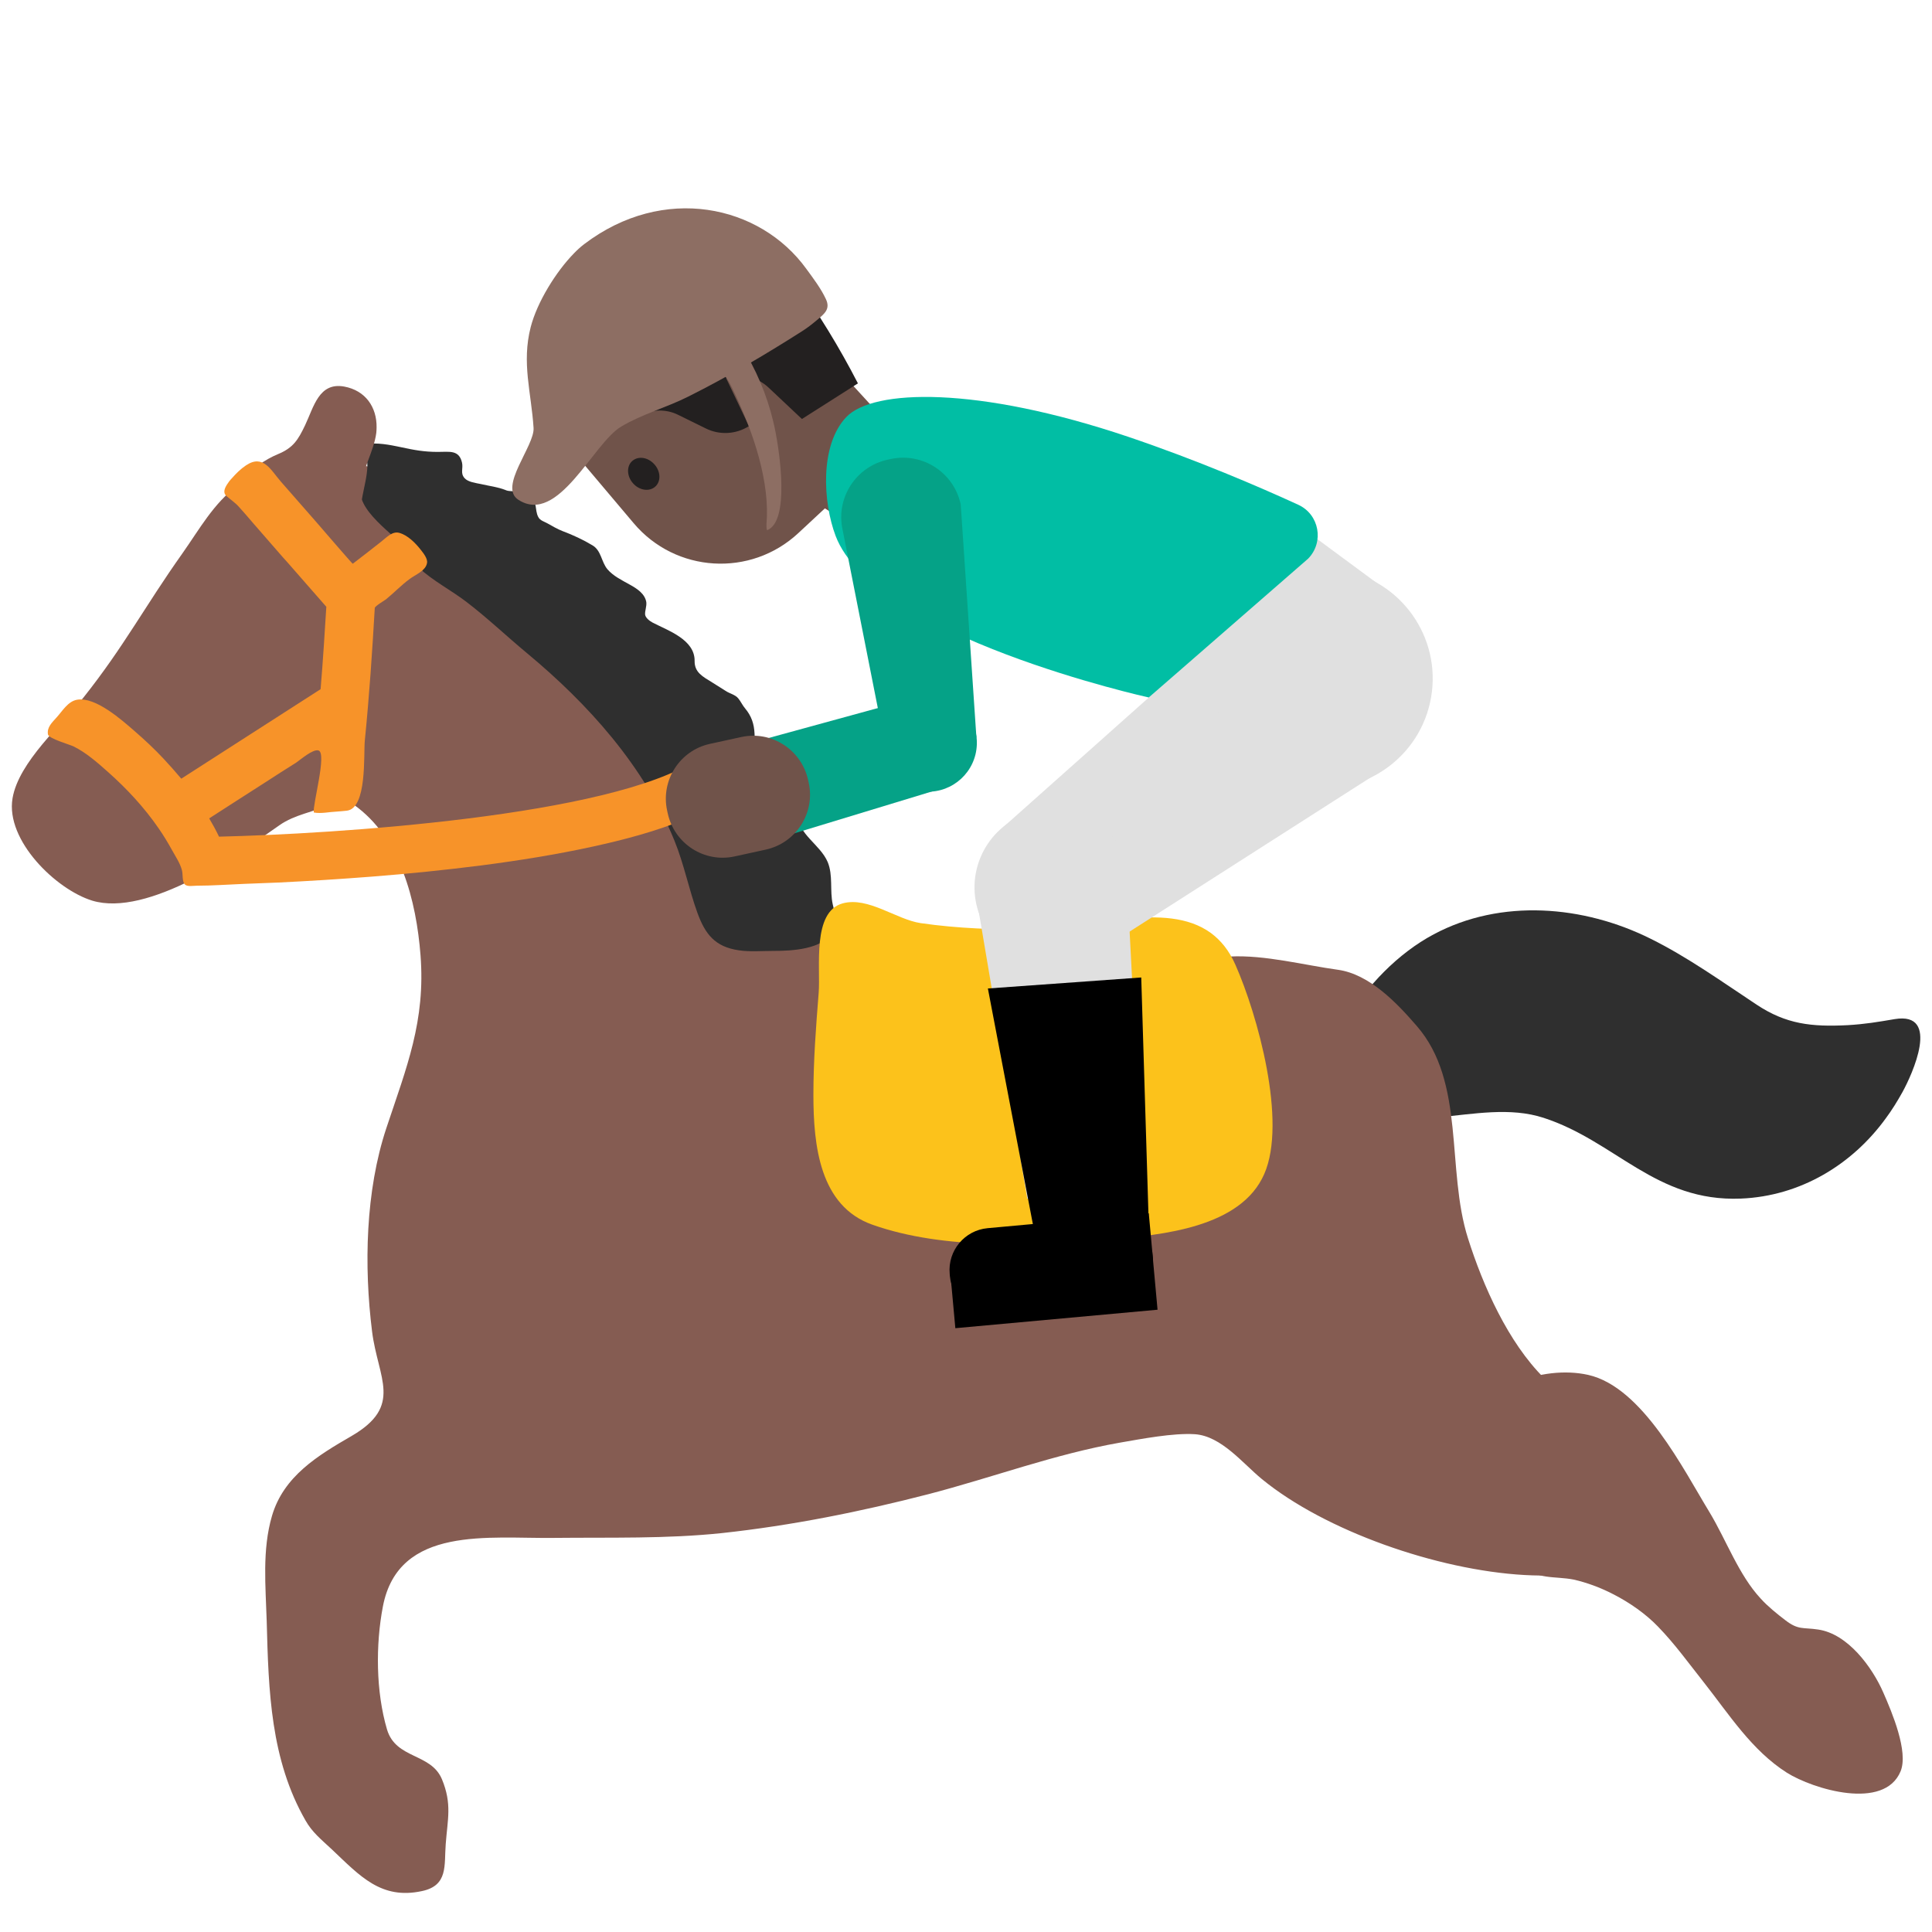 <svg width="128" height="128" style="enable-background:new 0 0 128 128;" xmlns="http://www.w3.org/2000/svg" xmlns:xlink="http://www.w3.org/1999/xlink">
  <polygon points="86.32,35.01 92.36,39.47 89.53,52.26 81.29,45.12 " style="fill:#E0E0E0;"/>
  <path d="M125.52,67.52c-1.12,0.19-1.93,0.33-3.11,0.4c-2.39,0.12-4.07-0.06-6.03-1.36 c-2.27-1.5-4.58-3.16-7.03-4.37c-4.44-2.21-9.9-2.67-14.36-0.29c-2.37,1.26-4.45,3.43-5.76,5.66c-0.93,1.57-1.96,3.34-0.37,4.83 c3.79,3.57,8.96,0.22,13.41,1.67c4.77,1.55,7.43,5.58,13.06,5.35c3.96-0.16,7.39-2.26,9.61-5.32c0.41-0.55,0.77-1.14,1.1-1.73 C126.67,71.22,128.62,67,125.52,67.52z" style="fill:#2F2F2F;"/>
  <g>
    <g>
      <path d="M97.26,82.05c-1.46-4.59-0.15-10.34-3.39-14.07c-1.33-1.54-3.14-3.44-5.23-3.73 c-2.25-0.31-4.81-0.99-7.14-0.88c-5.79,0.29-10.9,2.73-16.74,1.98c-2.18-0.28-4.37-0.17-6.33-1.24c-1.3-0.72-2.27-1.79-3.52-2.58 c-3.46-2.2-6.65-4.27-9.38-7.4c-2.74-3.14-4.06-7.35-6.57-10.63c-0.68-0.9-1.33-1.69-2.13-2.52c-0.7-0.74-1.16-1.64-1.77-2.45 c-1.29-1.7-2.86-3.21-4.26-4.84c-0.72-0.83-1.65-1.16-2.51-1.78c-0.8-0.57-1.38-0.63-2.35-0.75c-1.27-0.16-2.36-0.48-3.67-0.49 c-1.3-0.01-2.56,0.47-3.86,0.53c-0.97,0.05-1.86,0.4-2.66,0.97c-1.58,1.14-2.56,2.93-3.67,4.5c-2.51,3.54-3.85,6.14-6.54,9.53 c-1.42,1.79-4.3,4.27-4.71,6.69c-0.47,2.79,2.88,6.04,5.28,6.78c3.67,1.11,9.65-3.05,12.41-5c1.01-0.71,2.23-0.86,3.33-1.36 c0.64-0.29,0.89-0.49,1.57-0.01c3.12,2.19,4.16,6.4,4.44,9.98c0.34,4.37-0.92,7.42-2.26,11.45c-1.39,4.18-1.49,9.16-0.95,13.48 c0.39,3.12,2.08,4.93-1.36,6.93c-2.23,1.29-4.5,2.66-5.27,5.29c-0.66,2.25-0.42,4.67-0.35,6.98c0.12,4.65,0.26,9.17,2.57,13.2 c0.45,0.79,1.01,1.23,1.76,1.93c1.85,1.75,3.25,3.33,5.95,2.75c1.76-0.37,1.47-1.71,1.58-3.11c0.12-1.64,0.43-2.66-0.25-4.3 c-0.73-1.75-3.05-1.32-3.64-3.3c-0.74-2.51-0.76-5.61-0.27-8.16c1.04-5.38,7.06-4.47,11.34-4.53c3.71-0.04,7.43,0.07,11.13-0.32 c4.62-0.5,9.19-1.42,13.68-2.58c4.23-1.1,8.35-2.65,12.67-3.41c1.45-0.25,3.52-0.65,4.97-0.56c1.76,0.12,3.17,1.93,4.44,2.97 c8.37,6.87,29.71,10.39,24.94-0.91c-1.11-2.62-4.3-3.88-6.24-5.78C99.91,88.93,98.25,85.18,97.26,82.05z" style="fill:#855C52;"/>
      <path d="M24.02,32.84c0.12-0.64,0.3-1.3,0.32-1.95c0.02-0.46-0.25-1.01-0.11-1.46 c0.73-0.13,1.59,0.04,2.3,0.19c0.87,0.19,1.56,0.32,2.47,0.32c0.78,0,1.41-0.15,1.61,0.71c0.09,0.4-0.13,0.69,0.17,1.03 c0.23,0.26,0.75,0.32,1.08,0.39c0.55,0.13,1.12,0.19,1.64,0.4c0.21,0.09,0.39,0.06,0.61,0.08c0.27,0.03,0.69,0.18,0.94,0.32 c0.6,0.33,0.35,0.88,0.61,1.38c0.12,0.24,0.39,0.3,0.62,0.43c0.34,0.19,0.64,0.37,1,0.51c0.67,0.25,1.38,0.58,1.99,0.95 c0.57,0.35,0.57,1.09,0.97,1.57c0.38,0.45,0.96,0.73,1.48,1.02c0.47,0.26,1.01,0.6,1.1,1.17c0.03,0.28-0.1,0.57-0.08,0.82 c0.03,0.22,0.31,0.43,0.5,0.53c1,0.52,2.8,1.12,2.78,2.54c-0.01,0.77,0.55,1.04,1.16,1.42c0.3,0.19,0.58,0.36,0.89,0.56 c0.26,0.18,0.65,0.25,0.85,0.51c0.17,0.21,0.27,0.45,0.45,0.66c0.41,0.49,0.59,1.01,0.62,1.66c0.03,1.04,0.16,1.09,0.89,1.77 c1.2,1.12,1.92,1.88,1.95,3.56c0.03,1.35,1.51,2.01,2.01,3.19c0.36,0.88,0.13,1.88,0.33,2.79c0.14,0.62,0.35,1.19,0.02,1.79 c-0.66,1.22-2.76,1.3-3.96,1.3c-0.75,0-1.55,0.07-2.28-0.04c-1.59-0.23-2.23-1.08-2.74-2.47c-0.57-1.57-0.89-3.23-1.52-4.78 c-2.01-4.95-5.72-9.07-9.78-12.44c-1.35-1.12-2.58-2.3-3.99-3.38c-1.03-0.79-2.2-1.38-3.17-2.27c-0.44-0.41-0.88-0.97-1.46-1.19 c-0.6-0.23-1.07-0.3-1.68-0.64c-1.14-0.63-1.12-1.11-0.72-2.38C23.93,33.27,23.99,33.06,24.02,32.84z" style="fill:#2F2F2F;"/>
      <path d="M24.93,28.68c0.01-0.12,0.02-0.24,0.02-0.36c0.02-1.34-0.73-2.45-2.15-2.71 c-1.67-0.3-2.01,1.35-2.59,2.57c-0.46,0.96-0.78,1.49-1.8,1.91c-1.79,0.75-2.98,2.24-3.98,3.86c-1.01,1.65-2.15,3.14-2.9,4.94 c3.55-0.58,7.55,0.34,10.9,1.54c1.34,0.48,3.01,2.21,4.48,2.05c2.9-0.33,1.56-4.27,0.47-5.67c-0.87-1.13-3.61-2.76-3.5-4.34 C23.95,31.17,24.77,29.93,24.93,28.68z" style="fill:#855C52;"/>
    </g>
    <path d="M80.22,61.81c-3-2.18-8.11-0.22-11.75-0.22c-2.56,0-4.98-0.07-7.47-0.43 c-1.62-0.24-3.48-1.77-5.17-1.31c-2.04,0.56-1.46,4.25-1.59,5.92c-0.18,2.27-0.35,4.47-0.35,6.77c0,3.36,0.42,7.37,3.91,8.6 c4.81,1.7,10.78,1.36,15.76,0.96c3.39-0.27,8.65-0.76,10.2-4.32c1.52-3.47-0.44-10.54-1.91-13.86 C81.43,62.96,80.87,62.29,80.22,61.81z" style="fill:#FCC21B;"/>
  </g>
  <path d="M106.88,105.62c1.12,0.57,2.18,1.33,2.96,2.14c1.12,1.15,2.06,2.46,3.05,3.71 c1.68,2.13,3.17,4.5,5.5,5.98c1.72,1.08,6.45,2.53,7.53-0.1c0.53-1.3-0.57-3.9-1.14-5.2c-0.74-1.7-2.36-3.91-4.33-4.19 c-0.99-0.15-1.31,0.05-2.17-0.62c-0.54-0.41-1.17-0.92-1.62-1.42c-1.46-1.56-2.3-3.91-3.4-5.73c-1.72-2.81-4.43-8.29-8.04-9.1 c-3.05-0.68-7.19,0.85-8.38,3.89c-0.73,1.89,0.42,3.08,1.52,4.5c0.98,1.27,1.43,3,2.48,4.19c0.91,1.01,2.2,0.74,3.41,0.98 C105.1,104.84,106.01,105.17,106.88,105.62z" style="fill:#855C52;"/>
  <path d="M47.91,53l-1.76-2.67c-5.69,3.76-24.12,4.93-31.64,5.1c-0.2-0.42-0.42-0.82-0.65-1.21 c1.23-0.8,2.48-1.59,3.72-2.39c0.68-0.44,1.36-0.88,2.05-1.31c0.28-0.19,1.1-0.91,1.47-0.8c0.58,0.17-0.4,3.6-0.31,4.11 c0.5,0.09,1.02-0.04,1.52-0.06c0.23-0.01,0.43-0.04,0.67-0.06c1.35-0.16,1.1-3.71,1.19-4.65c0.15-1.48,0.27-2.95,0.38-4.43 c0.1-1.45,0.2-2.9,0.28-4.35c0.01-0.12,0.64-0.5,0.74-0.57c0.53-0.43,1.01-0.94,1.57-1.35c0.37-0.28,1.06-0.54,1.15-1.05 c0.06-0.3-0.24-0.66-0.41-0.88c-0.35-0.45-0.87-0.98-1.44-1.13c-0.46-0.12-0.85,0.33-1.19,0.59c-0.62,0.49-1.25,0.98-1.88,1.46 c-0.02,0.02-2.28-2.61-2.43-2.78c-0.78-0.89-1.55-1.77-2.33-2.66c-0.67-0.77-1.17-1.84-2.31-1.08c-0.36,0.24-0.67,0.55-0.95,0.87 c-0.11,0.11-0.23,0.27-0.31,0.4c-0.15,0.24-0.29,0.54-0.04,0.76c0.27,0.24,0.58,0.44,0.82,0.71c0.33,0.36,0.64,0.73,0.96,1.1 c0.66,0.75,1.31,1.5,1.96,2.25c0.1,0.1,0.18,0.21,0.28,0.31c0.87,0.99,1.73,1.98,2.6,2.97c-0.1,1.6-0.22,3.57-0.38,5.46l-9.23,5.93 c-0.38-0.45-0.77-0.89-1.17-1.32c-0.6-0.64-1.25-1.25-1.92-1.83c-0.83-0.72-2.59-2.3-3.82-2.08c-0.6,0.11-0.96,0.74-1.34,1.16 c-0.3,0.34-0.67,0.66-0.58,1.15c0.1,0.28,1.41,0.65,1.69,0.78c0.85,0.42,1.58,1.07,2.29,1.7c1.25,1.11,2.4,2.35,3.35,3.73 c0.32,0.46,0.61,0.94,0.88,1.43c0.24,0.44,0.53,0.85,0.66,1.33c0.08,0.27,0,0.75,0.2,0.96c0.16,0.16,0.57,0.08,0.79,0.08 c1.03,0,2.08-0.08,3.11-0.12c0.77-0.03,1.54-0.06,2.3-0.09c2.06-0.1,4.11-0.23,6.17-0.39c2.44-0.19,4.88-0.44,7.32-0.75 c2.45-0.32,4.9-0.71,7.33-1.24c2.1-0.46,4.2-1.01,6.2-1.84C45.66,54.18,47.96,53.08,47.91,53z" style="fill:#F79329;"/>
  <polygon points="71.79,63.67 66.4,54.86 82.84,40.22 91.79,50.88 " style="fill:#E0E0E0;"/>
  <ellipse cx="87.58" cy="44.97" rx="7.29" ry="7.29" style="fill:#E0E0E0;" transform="matrix(0.169 -0.986 0.986 0.169 28.486 123.711)"/>
  <ellipse cx="69.75" cy="58.81" rx="5.18" ry="5.18" style="fill:#E0E0E0;" transform="matrix(0.419 -0.908 0.908 0.419 -12.88 97.484)"/>
  <polygon points="75.72,78.7 68.06,79.42 64.61,59 74.66,58.23 " style="fill:#E0E0E0;"/>
  <g>
    <path d="M73.82,86.32l-7.87,0.72c-1.53,0.14-2.88-0.99-3.02-2.51l-0.01-0.14c-0.14-1.53,0.99-2.88,2.51-3.02l7.87-0.72 c1.53-0.14,2.88,0.99,3.02,2.51l0.01,0.14C76.48,84.83,75.35,86.18,73.82,86.32z"/>
    <rect height="3.84" transform="matrix(0.996 -0.091 0.091 0.996 -7.467 6.684)" width="13.45" x="63.06" y="83.56"/>
    <rect height="3.13" transform="matrix(0.996 -0.091 0.091 0.996 -7.15 7.043)" width="4.65" x="71.58" y="80.6"/>
  </g>
  <g>
    <polygon id="XMLID_1620_" points="55.36,25.04 61.9,30.5 58.34,35.99 43.99,27.01 " style="fill:#70534A;"/>
    <path id="XMLID_1619_" d="M50.08,18.52L59.68,29l-6.79,6.32c-3.16,2.94-8.13,2.64-10.91-0.66l-3.37-3.99 c-3.11-3.69-2.36-9.26,1.62-12l1.58-1.09C44.43,15.79,47.95,16.19,50.08,18.52z" style="fill:#70534A;"/>
    <path id="XMLID_1618_" d="M56.84,25.4l-3.71,2.36l-2.22-2.09c-0.75-0.7-1.82-0.94-2.8-0.61l0,0l1.51,3.17 l0,0c-0.86,0.55-1.95,0.61-2.87,0.15l-1.83-0.9c-0.79-0.39-1.72-0.37-2.5,0.05l-4.38,2.36c0,0-4.51-4.97-0.17-10.05 c0.75-0.88,1.53-1.69,2.32-2.44c3.64-3.49,9.53-2.93,12.47,1.17l0,0C54.22,20.74,55.62,23.03,56.84,25.4L56.84,25.4z" style="fill:#232020;"/>
    <path id="XMLID_1608_" d="M43.36,30.77c0.42,0.47,0.44,1.14,0.04,1.48c-0.39,0.34-1.05,0.24-1.46-0.23 c-0.42-0.47-0.44-1.14-0.05-1.48C42.29,30.19,42.94,30.29,43.36,30.77" style="fill:#232020;"/>
  </g>
  <path d="M38.71,16.17c-0.25,0.19-0.48,0.4-0.69,0.62c-1.19,1.22-2.43,3.22-2.86,4.88 c-0.61,2.38,0.04,4.33,0.19,6.68c0.08,1.19-2.34,3.9-1.01,4.76c2.65,1.72,4.95-3.75,6.82-4.85c1.39-0.83,2.98-1.25,4.43-1.98 c2.6-1.3,5.09-2.77,7.54-4.33c0.35-0.22,0.67-0.47,0.99-0.74c0.5-0.42,0.91-0.73,0.6-1.39c-0.33-0.71-0.84-1.38-1.3-2.01 C50.34,13.56,43.95,12.19,38.71,16.17z" style="fill:#8D6E63;"/>
  <path d="M48.44,25.57c1.24,2.52,2.46,5.78,2.37,8.67c-0.01,0.23-0.07,0.69,0.01,0.89 c1.53-0.59,0.81-5.24,0.56-6.51c-0.35-1.82-1.02-3.57-1.93-5.15c-0.21-0.37-0.27-0.41-0.66-0.29c-0.56,0.16-0.84,0.63-1.35,0.85 c0.04,0.35,0.56,0.8,0.74,1.09C48.28,25.26,48.36,25.42,48.44,25.57z" style="fill:#8D6E63;"/>
  <polygon points="68.51,81.52 65.45,65.49 75.61,64.76 76.09,80.51 "/>
  <path d="M55.36,35.5c-0.84-2.22-1.06-6.01,0.71-7.87c1.77-1.86,8.65-2.07,18.68,1.31 c4.58,1.55,8.69,3.32,11.26,4.5c1.4,0.64,1.73,2.47,0.66,3.57l-10.56,9.2C76.11,46.21,57.88,42.19,55.36,35.5z" style="fill:#01BEA4;"/>
  <g>
    <ellipse id="XMLID_1553_" cx="61.47" cy="49.19" rx="3.24" ry="3.24" style="fill:#05A287;" transform="matrix(0.04 -0.999 0.999 0.04 9.881 108.655)"/>
    <path id="XMLID_1552_" d="M58.79,50.11l5.9-1.25l-1.04-15.44c-0.45-2.11-2.52-3.46-4.63-3.01l-0.19,0.04 c-2.11,0.45-3.46,2.52-3.01,4.63L58.79,50.11z" style="fill:#05A287;"/>
    <polygon id="XMLID_1551_" points="50.17,49.1 51.21,55.64 62.95,52.07 58.2,46.9 " style="fill:#05A287;"/>
    <path id="XMLID_1528_" d="M44.2,53.71l0.04,0.18c0.44,2.01,2.42,3.29,4.43,2.85l2.06-0.45 c2.01-0.44,3.29-2.42,2.85-4.43l-0.04-0.18c-0.44-2.01-2.42-3.29-4.43-2.85l-2.06,0.45C45.04,49.71,43.76,51.7,44.2,53.71z" style="fill:#70534A;"/>
  </g>
</svg>